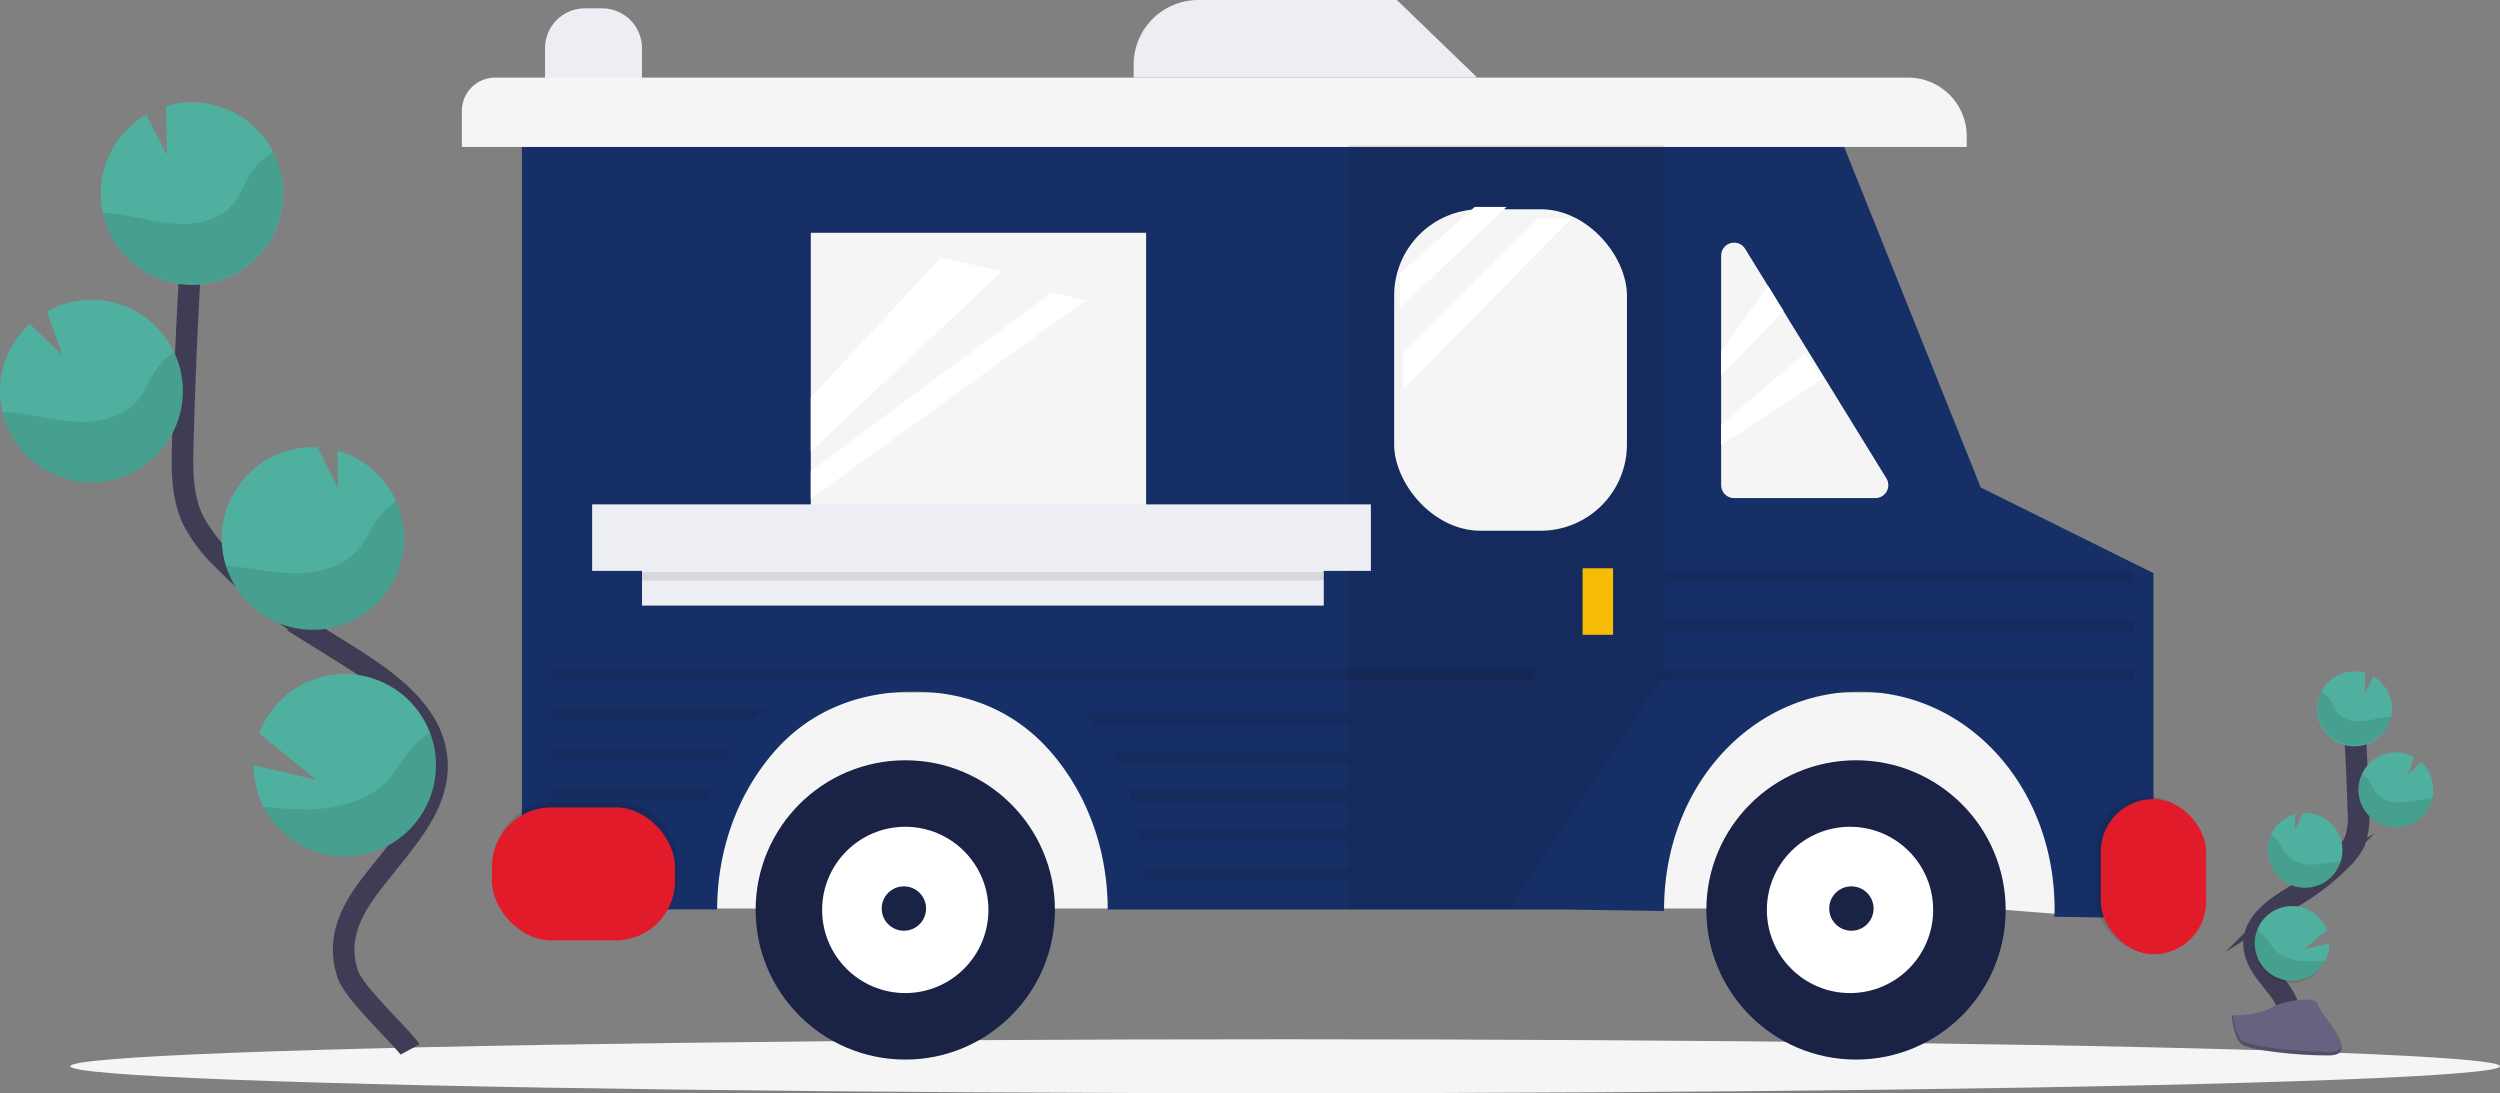 <svg xmlns="http://www.w3.org/2000/svg" width="463.315" height="202.599" viewBox="0 0 463.315 202.599"><rect x="0" y="0" width="463.315" height="202.599" fill="#808080" stroke="none"/><defs><style>.a{fill:#f5f5f5;}.b{fill:none;stroke:#3f3d56;stroke-miterlimit:10;stroke-width:4px;}.c{fill:#4fb09f;}.d{opacity:0.1;}.e{fill:#656380;}.f{opacity:0.2;}.g{fill:#ededf4;}.h{fill:#172f67;}.i{fill:#e11b2a;}.j{fill:#fff;}.k{fill:#f6bd04;}.l{fill:#1a2246;}</style></defs><g transform="translate(-133.97 -1995.799)"><g transform="translate(147 2008.759)"><g transform="translate(0 0)"><g transform="translate(0 111.468)"><ellipse class="a" cx="225.143" cy="4.997" rx="225.143" ry="4.997" transform="translate(0 68.177)"/><path class="b" d="M942.231,711.646c1.483-2.724-.2-6.06-2.116-8.492s-4.256-4.943-4.206-8.052c.069-4.448,4.789-7.073,8.566-9.431a41.916,41.916,0,0,0,7.686-6.183,11.261,11.261,0,0,0,2.368-3.163,12.9,12.9,0,0,0,.707-5.625q-.247-9.52-.939-19.02" transform="translate(-531.2 -644.726)"/><path class="c" d="M973.425,644.229a6.949,6.949,0,0,0-3.46-5.684l-1.552,3.074.045-3.717a6.936,6.936,0,1,0,4.943,6.327Z" transform="translate(-543.156 -637.611)"/><path class="c" d="M949.215,735.679a6.92,6.92,0,1,1,.331-5.585l-4.33,3.524,4.765-1.107A6.918,6.918,0,0,1,949.215,735.679Z" transform="translate(-531.318 -682.104)"/><path class="c" d="M948.237,704.517a6.92,6.92,0,0,1-7.246-6.608,6.816,6.816,0,0,1,.6-3.158,6.95,6.95,0,0,1,4.449-3.846L946,693.766l1.572-3.114h0a6.94,6.94,0,1,1,.648,13.865Z" transform="translate(-533.765 -664.431)"/><path class="c" d="M982.308,681.831a6.928,6.928,0,1,1,3.065-12.96l-1.226,3.361,2.521-2.422a6.92,6.92,0,0,1,2.244,4.789,6.774,6.774,0,0,1-.178,1.908A6.92,6.92,0,0,1,982.308,681.831Z" transform="translate(-550.996 -652.97)"/><path class="d" d="M972.57,649.931c-1.6.178-3.158.677-4.765.776a5.184,5.184,0,0,1-4.389-1.537,21.89,21.89,0,0,1-1.286-2.254,4.94,4.94,0,0,0-1.745-1.646,6.92,6.92,0,1,0,12.97,4.607C973.089,649.887,972.827,649.906,972.57,649.931Z" transform="translate(-543.236 -641.485)"/><path class="d" d="M982.291,685.885a6.92,6.92,0,0,1-6.6-9.885,5.138,5.138,0,0,1,1.394,1.4,22.35,22.35,0,0,0,1.374,2.293,5.658,5.658,0,0,0,4.6,1.606c1.676-.079,3.287-.549,4.943-.7.227,0,.465-.039.7-.044a6.92,6.92,0,0,1-6.411,5.333Z" transform="translate(-550.979 -657.025)"/><path class="d" d="M948.237,708.717a6.92,6.92,0,0,1-7.246-6.609,6.817,6.817,0,0,1,.6-3.158,5.692,5.692,0,0,1,1.483,1.409c.539.761.875,1.636,1.483,2.338a6.407,6.407,0,0,0,4.913,1.72c1.775-.045,3.371-.46,5.081-.588A6.95,6.95,0,0,1,948.237,708.717Z" transform="translate(-533.765 -668.631)"/><path class="d" d="M949.023,740.184a6.934,6.934,0,1,1-12.648-5.684,7.2,7.2,0,0,1,1.522,1.359,27.36,27.36,0,0,0,1.858,2.471,8.634,8.634,0,0,0,5.744,2.017A29.755,29.755,0,0,0,949.023,740.184Z" transform="translate(-531.126 -686.61)"/><path class="e" d="M927.54,763.621s5.472-.168,7.123-1.345,8.4-2.58,8.833-.692,8.23,9.391,2.046,9.421-14.364-.989-16.01-1.977S927.54,763.621,927.54,763.621Z" transform="translate(-526.966 -699.84)"/><path class="f" d="M945.65,773.357c-6.178.049-14.364-.989-16.009-1.977-1.251-.761-1.755-3.5-1.918-4.77h-.183s.346,4.414,1.977,5.437,9.826,2.017,16.009,1.977c1.784,0,2.4-.653,2.368-1.592C947.662,772.991,946.98,773.347,945.65,773.357Z" transform="translate(-526.966 -702.848)"/></g><g transform="translate(-16 6)"><path class="b" d="M297.545,604.981c-.929-1.721-10.292-10.353-11.5-13.877-2.88-8.4,2.791-14.839,6.248-19.227,4.666-5.921,10.38-12.08,10.256-19.628-.178-10.845-11.685-17.245-20.878-22.994a101.957,101.957,0,0,1-18.748-15.07,27.38,27.38,0,0,1-5.763-7.716c-1.9-4.241-1.849-9.06-1.725-13.706q.593-23.231,2.293-46.373" transform="translate(-218.594 -429.438)"/><path class="c" d="M224.741,428.2a16.909,16.909,0,0,1,8.442-13.84l3.786,7.488-.114-9.065a16.914,16.914,0,1,1-12.115,15.431Z" transform="translate(-203.085 -412.092)"/><path class="c" d="M283.868,651.059a16.9,16.9,0,0,0,31.925-6.92,16.687,16.687,0,0,0-1.1-6.861,16.914,16.914,0,0,0-31.634.183l10.563,8.591-11.62-2.7A16.721,16.721,0,0,0,283.868,651.059Z" transform="translate(-232.052 -520.497)"/><path class="c" d="M286.194,575.23a16.914,16.914,0,0,0,5.363-33.176l.089,6.965-3.806-7.577H287.8a16.915,16.915,0,0,0-1.577,33.794Z" transform="translate(-226.03 -477.498)"/><path class="c" d="M203.1,519.959a16.914,16.914,0,1,0-7.473-31.634l2.966,8.19-6.124-5.916a16.835,16.835,0,0,0-5.486,11.675,16.493,16.493,0,0,0,.43,4.656A16.909,16.909,0,0,0,203.1,519.959Z" transform="translate(-183.988 -449.545)"/><path class="d" d="M227.383,442.168c3.9.43,7.7,1.641,11.615,1.883s8.22-.692,10.7-3.737c1.335-1.641,2-3.717,3.129-5.506a12,12,0,0,1,4.261-4.009,16.914,16.914,0,1,1-31.634,11.225C226.107,442.055,226.75,442.1,227.383,442.168Z" transform="translate(-203.454 -421.553)"/><path class="d" d="M203.578,529.871a16.924,16.924,0,0,0,16.089-24.121,12.511,12.511,0,0,0-3.4,3.4c-1.206,1.819-1.933,3.92-3.351,5.59-2.634,3.094-7.132,4.107-11.215,3.925s-8.022-1.349-12.085-1.72c-.564-.049-1.137-.089-1.705-.1A16.909,16.909,0,0,0,203.578,529.871Z" transform="translate(-184.469 -459.457)"/><path class="d" d="M286.937,585.459a16.909,16.909,0,0,0,16.222-23.809,13.675,13.675,0,0,0-3.574,3.46c-1.315,1.853-2.135,3.989-3.672,5.7-2.852,3.178-7.646,4.3-11.971,4.2-4.186-.089-8.22-1.117-12.382-1.438A16.924,16.924,0,0,0,286.937,585.459Z" transform="translate(-226.773 -487.728)"/><path class="d" d="M285.78,662.14a16.9,16.9,0,0,0,31.925-6.92,16.685,16.685,0,0,0-1.1-6.86,16.931,16.931,0,0,0-3.707,3.307c-1.606,1.977-2.669,4.182-4.528,6.01-3.46,3.391-9.04,4.795-14.008,4.943a72.615,72.615,0,0,1-8.581-.479Z" transform="translate(-233.964 -531.578)"/></g></g></g><g transform="translate(176.993 1995.809)"><path class="a" d="M403.953,322.3l-19.637-1.538H126.14V280.7H403.953Z" transform="translate(-58.92 -152.396)"/><path class="g" d="M192.624,220.624H174.66V210.047a7.387,7.387,0,0,1,7.387-7.387h3.19a7.387,7.387,0,0,1,7.387,7.387Z" transform="translate(-116.673 -201.123)"/><path class="h" d="M451.588,340.748V404.7l-18.357-.273c0-.455.028-.909.028-1.337,0-22.852-16.2-40.377-36.188-40.377s-36.188,17.525-36.188,40.377c0,.091,0,.182,0,.268l-18.321-.273H257.778q0-2.279-.223-4.547c-.068-.728-.151-1.441-.258-2.151a45.65,45.65,0,0,0-1.09-5.393c-.191-.727-.4-1.441-.628-2.151a44.814,44.814,0,0,0-2.116-5.374c-.342-.732-.708-1.446-1.09-2.151a41.636,41.636,0,0,0-3.464-5.375q-.847-1.114-1.754-2.151c-7.445-8.5-17.322-11.519-27.363-11.045-8.451.4-17.092,3.417-23.774,11.045q-.911,1.041-1.754,2.151a41.633,41.633,0,0,0-3.464,5.374c-.4.7-.748,1.419-1.09,2.151a44.8,44.8,0,0,0-2.116,5.374c-.227.709-.437,1.423-.628,2.151a45.643,45.643,0,0,0-1.09,5.374c-.107.709-.191,1.423-.258,2.151q-.221,2.265-.223,4.547H149.21V261.75H394.26l25.32,63.125,31.468,15.605Z" transform="translate(-95.513 -234.536)"/><path class="a" d="M48.982,33.09H310.843a10.864,10.864,0,0,1,10.864,10.864v1.977H42.82V39.248A6.158,6.158,0,0,1,48.982,33.09Z" transform="translate(-0.243 -18.716)"/><path class="g" d="M553.908,213.484H490.22v-2.4A11.985,11.985,0,0,1,502.2,199.1h36.807Z" transform="translate(-323.149 -199.11)"/><rect class="d" width="33.937" height="24.652" rx="11" transform="translate(48.624 148.59)"/><path class="d" d="M515.229,203.458H485.44V62.05h58.547V159.9Z" transform="translate(-278.564 -35.092)"/><rect class="i" width="33.937" height="24.652" rx="11" transform="translate(48.139 149.619)"/><rect class="d" width="19.516" height="28.763" rx="9.758" transform="translate(345.289 147.564)"/><rect class="i" width="19.516" height="28.763" rx="9.758" transform="translate(346.315 148.077)"/><rect class="a" width="62.145" height="54.953" transform="translate(107.237 43.132)"/><path class="j" d="M256.15,164.906l44.681-33.126L307,133.323l-50.847,36.72Z" transform="translate(-148.913 -77.625)"/><path class="j" d="M256.15,143.534,280.289,117.6l11.3,2.568L256.15,153.551Z" transform="translate(-148.913 -69.893)"/><rect class="a" width="43.142" height="59.577" rx="16" transform="translate(215.349 38.77)"/><rect class="k" width="5.649" height="12.328" transform="translate(250.274 105.307)"/><path class="a" d="M740.78,300.581v42.543a2.4,2.4,0,0,0,2.4,2.4h26.182a2.4,2.4,0,0,0,2.042-3.655l-26.182-42.543a2.4,2.4,0,0,0-4.441,1.256Z" transform="translate(-464.828 -253.227)"/><path class="j" d="M518.807,85.1,504.94,97.424v6.423L524.712,85.1Z" transform="translate(-288.536 -46.758)"/><path class="j" d="M504.94,109.8v7.031L536.118,85.1h-6.092Z" transform="translate(-287.899 -44.667)"/><path class="j" d="M653.091,117.6,644.4,129.663v4.628l11.537-12.068Z" transform="translate(-368.448 -64.635)"/><path class="j" d="M659.892,145.36,644.4,158.592v3.724l18.964-12.328Z" transform="translate(-368.448 -79.888)"/><circle class="l" cx="27.733" cy="27.733" r="27.733" transform="translate(97.016 140.89)"/><circle class="j" cx="15.409" cy="15.409" r="15.409" transform="translate(109.339 153.213)"/><circle class="l" cx="4.111" cy="4.111" r="4.111" transform="translate(120.381 164.255)"/><circle class="l" cx="27.733" cy="27.733" r="27.733" transform="translate(273.211 140.89)"/><circle class="j" cx="15.409" cy="15.409" r="15.409" transform="translate(284.423 153.213)"/><circle class="l" cx="4.111" cy="4.111" r="4.111" transform="translate(295.978 164.255)"/><rect class="d" width="181.813" height="2.055" transform="translate(59.272 123.957)"/><path class="d" d="M705.889,278.025H617.81l1.026-1.543v-.513h87.054" transform="translate(-353.413 -152.013)"/><path class="d" d="M707.224,257.935H620.17V255.88h87.054" transform="translate(-354.747 -140.947)"/><path class="d" d="M707.224,237.841H620.17V235.79h86.463" transform="translate(-354.747 -129.881)"/><path class="d" d="M178.238,491.63a25.927,25.927,0,0,0-2.279,2.055H138.61V491.63Z" transform="translate(-79.338 -360.239)"/><path class="d" d="M171.863,508.18q-.644,1-1.24,2.055H138.61V508.18Z" transform="translate(-79.338 -369.355)"/><path class="d" d="M168.175,524.72c-.281.674-.528,1.356-.77,2.055h-28.8V524.72Z" transform="translate(-79.338 -378.465)"/><g transform="translate(158.084 132.164)"><path class="d" d="M411.622,491.63v2.055H364.637a23.162,23.162,0,0,0-1.807-2.055Z" transform="translate(-362.83 -491.63)"/><path class="d" d="M429.249,508.18v2.055H386.493q-.475-1.065-.983-2.055Z" transform="translate(-380.457 -500.988)"/><path class="d" d="M439.445,524.72v2.055h-40.2c-.192-.7-.4-1.382-.611-2.055Z" transform="translate(-390.654 -510.34)"/><path class="d" d="M445.71,541.27v2.055H407.042c-.107-.7-.223-1.378-.352-2.055Z" transform="translate(-396.918 -519.699)"/><path class="d" d="M449.067,557.82v2.056H411.155c-.038-.7-.085-1.378-.145-2.056Z" transform="translate(-400.275 -529.056)"/></g><rect class="g" width="126.346" height="9.243" transform="translate(75.96 102.98)"/><rect class="g" width="144.319" height="12.328" transform="translate(66.717 93.463)"/><rect class="d" width="126.346" height="1.543" transform="translate(75.96 106.022)"/></g></g></svg>